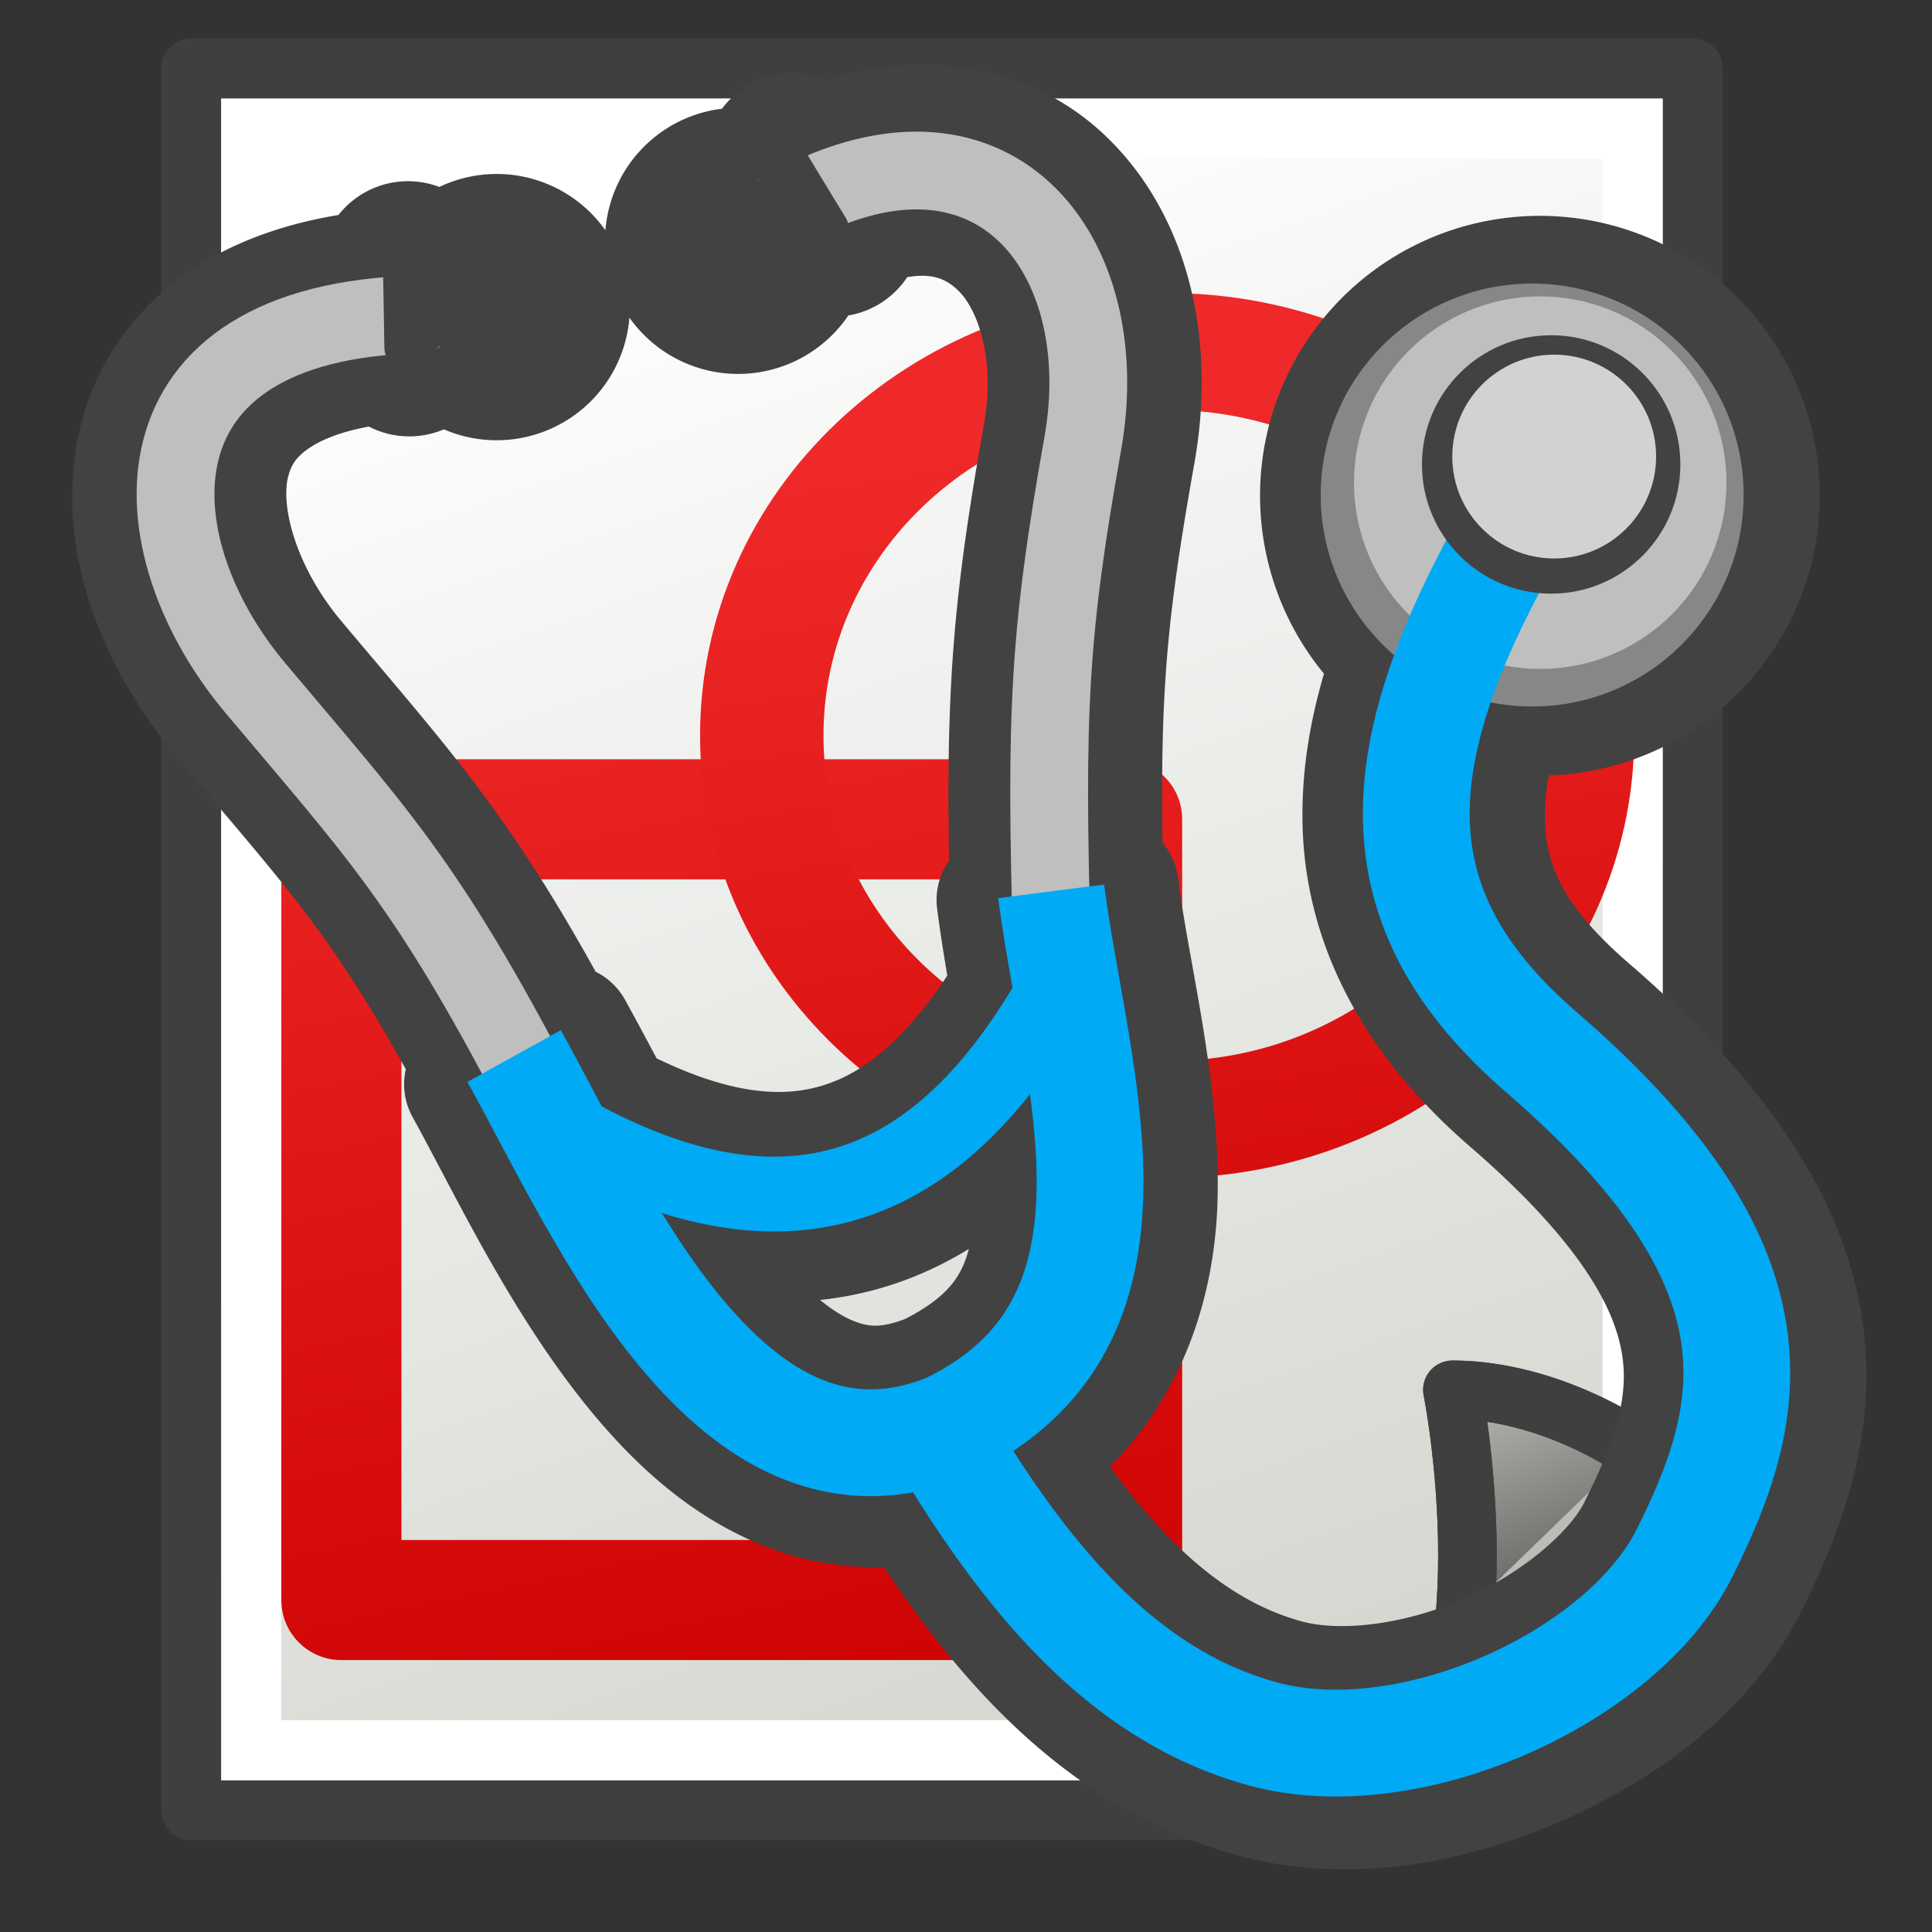 <?xml version="1.0" encoding="UTF-8" standalone="no"?>
<!-- Created with Inkscape (http://www.inkscape.org/) -->

<svg
   width="64"
   height="64"
   viewBox="0 0 16.933 16.933"
   version="1.1"
   id="svg1"
   xml:space="preserve"
   inkscape:version="1.4.2 (f4327f4, 2025-05-13)"
   sodipodi:docname="SketcherWireDoctor_Icon.svg"
   xmlns:inkscape="http://www.inkscape.org/namespaces/inkscape"
   xmlns:sodipodi="http://sodipodi.sourceforge.net/DTD/sodipodi-0.dtd"
   xmlns:xlink="http://www.w3.org/1999/xlink"
   xmlns="http://www.w3.org/2000/svg"
   xmlns:svg="http://www.w3.org/2000/svg"><rect x="0" y="0" width="16.933" height="16.933" fill="#333333" stroke="none"/><sodipodi:namedview
     id="namedview1"
     pagecolor="#ffffff"
     bordercolor="#000000"
     borderopacity="0.25"
     inkscape:showpageshadow="2"
     inkscape:pageopacity="0.0"
     inkscape:pagecheckerboard="0"
     inkscape:deskcolor="#d1d1d1"
     inkscape:document-units="px"
     inkscape:zoom="4.0668163"
     inkscape:cx="47.088431"
     inkscape:cy="35.531479"
     inkscape:window-width="1920"
     inkscape:window-height="1009"
     inkscape:window-x="1912"
     inkscape:window-y="-8"
     inkscape:window-maximized="1"
     inkscape:current-layer="layer1"
     showgrid="true"><inkscape:grid
       id="grid55"
       units="px"
       originx="0"
       originy="0"
       spacingx="0.529"
       spacingy="0.529"
       empcolor="#0099e5"
       empopacity="0.302"
       color="#0099e5"
       opacity="0.149"
       empspacing="5"
       enabled="true"
       visible="true" /></sodipodi:namedview><defs
     id="defs1"><inkscape:path-effect
       effect="offset"
       id="path-effect55"
       is_visible="true"
       lpeversion="1.3"
       linejoin_type="round"
       unit="mm"
       offset="0.5"
       miter_limit="4"
       attempt_force_join="false"
       update_on_knot_move="true" /><linearGradient
       id="linearGradient3776"><stop
         style="stop-color:#cc0000;stop-opacity:1"
         offset="0"
         id="stop3778" /><stop
         style="stop-color:#ef2929;stop-opacity:1"
         offset="1"
         id="stop3780" /></linearGradient><linearGradient
       id="linearGradient6349"><stop
         style="stop-color:#000000;stop-opacity:1"
         offset="0"
         id="stop6351" /><stop
         style="stop-color:#000000;stop-opacity:0"
         offset="1"
         id="stop6353" /></linearGradient><linearGradient
       id="linearGradient3377"><stop
         style="stop-color:#0019a3;stop-opacity:1"
         offset="0"
         id="stop3379" /><stop
         style="stop-color:#0069ff;stop-opacity:1"
         offset="1"
         id="stop3381" /></linearGradient><linearGradient
       xlink:href="#linearGradient3377"
       id="linearGradient3383"
       x1="901.188"
       y1="1190.875"
       x2="1267.906"
       y2="1190.875"
       gradientUnits="userSpaceOnUse"
       gradientTransform="matrix(-1,0,0,1,2199.356,0)" /><radialGradient
       xlink:href="#linearGradient6349"
       id="radialGradient6355"
       cx="1103.64"
       cy="1424.447"
       fx="1103.64"
       fy="1424.447"
       r="194.406"
       gradientTransform="matrix(-1.431,-1.3605156e-7,-1.202713e-8,0.126,2674.749,1244.283)"
       gradientUnits="userSpaceOnUse" /><linearGradient
       xlink:href="#linearGradient3776"
       id="linearGradient3774"
       x1="1178.153"
       y1="1453.871"
       x2="1105.046"
       y2="1059.094"
       gradientUnits="userSpaceOnUse"
       gradientTransform="matrix(0.703,0,0,0.788,315.884,269.85)" /><linearGradient
       xlink:href="#linearGradient3776"
       id="linearGradient3782"
       x1="33.053"
       y1="73.677"
       x2="23.483"
       y2="19.131"
       gradientUnits="userSpaceOnUse" /><linearGradient
       gradientTransform="matrix(7.311,0,0,7.311,841.862,1044.473)"
       xlink:href="#linearGradient3874"
       id="linearGradient3880"
       x1="56"
       y1="47"
       x2="53"
       y2="39"
       gradientUnits="userSpaceOnUse" /><linearGradient
       id="linearGradient3874"><stop
         style="stop-color:#555753;stop-opacity:1"
         offset="0"
         id="stop3876" /><stop
         style="stop-color:#babdb6;stop-opacity:1"
         offset="1"
         id="stop3878" /></linearGradient><linearGradient
       xlink:href="#linearGradient3866"
       id="linearGradient3872"
       x1="35"
       y1="53"
       x2="24"
       y2="9"
       gradientUnits="userSpaceOnUse" /><linearGradient
       id="linearGradient3866"><stop
         style="stop-color:#d3d7cf;stop-opacity:1"
         offset="0"
         id="stop3868" /><stop
         style="stop-color:#ffffff;stop-opacity:1"
         offset="1"
         id="stop3870" /></linearGradient><linearGradient
       gradientTransform="matrix(0,7.311,7.311,0,900.347,985.988)"
       y2="20"
       x2="6"
       y1="38"
       x1="58"
       gradientUnits="userSpaceOnUse"
       id="linearGradient3127"
       xlink:href="#linearGradient3866" /></defs><g
     inkscape:label="Layer 1"
     inkscape:groupmode="layer"
     id="layer1"><g
       id="g3360"
       transform="matrix(0.036,0,0,0.036,-31.526,-35.684)"><path
         d="M 922.279,1007.92 H 1287.813 v 350.912 l -73.107,73.107 H 922.279 Z"
         id="rect3005"
         style="color:#000000;display:inline;overflow:visible;visibility:visible;fill:url(#linearGradient3127);fill-opacity:1;fill-rule:evenodd;stroke:#3f3f3f;stroke-width:14.621;stroke-linecap:butt;stroke-linejoin:round;stroke-miterlimit:4;stroke-dasharray:none;stroke-dashoffset:0;stroke-opacity:1;marker:none;enable-background:accumulate" /><path
         style="fill:none;stroke:#ffffff;stroke-width:14.621;stroke-linecap:butt;stroke-linejoin:miter;stroke-opacity:1"
         d="M 1273.192,1022.541 H 936.901 v 394.776 h 271.226 l 65.065,-66.527 z"
         id="path3096" /><path
         d="m 1287.813,1358.832 c 0,-7.311 -29.243,-29.243 -58.486,-29.243 0,0 14.621,73.107 -14.621,102.349 z"
         id="path3778"
         style="color:#000000;display:inline;overflow:visible;visibility:visible;fill:url(#linearGradient3880);fill-opacity:1;fill-rule:evenodd;stroke:#3f3f3f;stroke-width:14.265;stroke-linecap:butt;stroke-linejoin:round;stroke-miterlimit:4;stroke-dasharray:none;stroke-dashoffset:0;stroke-opacity:1;marker:none;enable-background:accumulate" /><path
         style="fill:none;stroke:#babdb6;stroke-width:14.621;stroke-linecap:butt;stroke-linejoin:miter;stroke-opacity:1"
         d="m 1229.953,1396.295 48.678,-47.18"
         id="path3125" /><path
         d="m 1287.813,1358.832 c 0,-7.311 -29.243,-29.243 -58.486,-29.243 0,0 14.621,73.107 -14.621,102.349 z"
         id="path3778-3"
         style="color:#000000;display:inline;overflow:visible;visibility:visible;fill:none;stroke:#3f3f3f;stroke-width:14.265;stroke-linecap:butt;stroke-linejoin:round;stroke-miterlimit:4;stroke-dasharray:none;stroke-dashoffset:0;stroke-opacity:1;marker:none;enable-background:accumulate" /><rect
         style="color:#000000;display:inline;overflow:visible;visibility:visible;fill:none;stroke:url(#linearGradient3774);stroke-width:29.243;stroke-linecap:round;stroke-linejoin:round;stroke-miterlimit:4;stroke-dasharray:none;stroke-dashoffset:0;stroke-opacity:1;marker:none;enable-background:accumulate"
         id="rect3860-3"
         width="190.077"
         height="190.078"
         x="958.833"
         y="1190.687" /><path
         style="color:#000000;display:inline;overflow:visible;visibility:visible;fill:none;stroke:url(#linearGradient3782);stroke-width:5.535;stroke-linecap:round;stroke-linejoin:round;stroke-miterlimit:4;stroke-dasharray:none;stroke-dashoffset:0;stroke-opacity:1;marker:none;enable-background:accumulate"
         id="path3862-6"
         d="m 48.364,33.273 c 0,10.042 -8.14,18.182 -18.182,18.182 C 20.14,51.455 12,43.314 12,33.273 12,23.231 20.14,15.091 30.182,15.091 c 10.042,0 18.182,8.14 18.182,18.182 z"
         transform="matrix(5.428,0,0,5.142,996.046,999.192)" /></g><g
       id="g58"
       transform="matrix(1.122,0,0,1.122,-1.111,-0.129)"><path
         id="path17-1"
         style="baseline-shift:baseline;display:inline;overflow:visible;opacity:1;fill:#3f3f3f;fill-opacity:1;stroke:#424242;stroke-width:1.058;stroke-linecap:round;stroke-linejoin:round;stroke-dasharray:none;stroke-opacity:1;enable-background:accumulate;stop-color:#000000;stop-opacity:1"
         d="m 8.257,1.154 c -0.283,-0.01 -0.592,0.045 -0.914,0.176 l -0.022,-0.036 a 0.161,0.161 0 0 0 -0.289,0.027 l -0.074,0.199 a 0.305,0.305 0 0 0 -0.007,0.005 0.511,0.511 0 0 0 -0.453,0.03 0.511,0.511 0 0 0 -0.183,0.699 0.511,0.511 0 0 0 0.699,0.183 0.511,0.511 0 0 0 0.25,-0.385 l 0.233,0.008 a 0.161,0.161 0 0 0 0.159,-0.207 c 0.543,-0.21 0.911,-0.105 1.171,0.136 0.316,0.292 0.488,0.877 0.369,1.541 -0.245,1.378 -0.294,2.049 -0.257,3.602 l -0.104,0.013 c 0.03,0.231 0.07,0.467 0.111,0.702 -0.332,0.547 -0.721,0.977 -1.184,1.182 -0.51,0.225 -1.143,0.221 -2.031,-0.251 -0.113,-0.211 -0.22,-0.414 -0.322,-0.598 l -0.084,0.047 c -0.762,-1.421 -1.193,-1.872 -2.076,-2.923 -0.426,-0.508 -0.634,-1.15 -0.521,-1.594 0.056,-0.222 0.177,-0.406 0.418,-0.557 0.2,-0.125 0.49,-0.224 0.891,-0.262 a 0.161,0.161 0 0 0 0.253,0.067 l 0.146,-0.119 a 0.305,0.305 0 0 0 0.026,-0.017 0.511,0.511 0 0 0 0.408,0.203 0.511,0.511 0 0 0 0.511,-0.511 0.511,0.511 0 0 0 -0.511,-0.511 0.511,0.511 0 0 0 -0.41,0.206 l -0.196,-0.124 a 0.161,0.161 0 0 0 -0.248,0.138 l 0.001,0.057 c -0.491,0.041 -0.888,0.163 -1.196,0.357 -0.362,0.227 -0.594,0.56 -0.685,0.922 -0.183,0.724 0.127,1.518 0.646,2.137 0.892,1.062 1.267,1.436 2.01,2.825 l -0.116,0.064 c 0.33,0.595 0.758,1.522 1.361,2.244 0.302,0.361 0.654,0.679 1.09,0.859 0.314,0.13 0.671,0.175 1.04,0.112 0.648,1.037 1.438,1.969 2.626,2.297 0.709,0.196 1.492,0.059 2.182,-0.242 0.69,-0.301 1.299,-0.767 1.609,-1.384 0.298,-0.594 0.552,-1.261 0.422,-2.02 -0.13,-0.758 -0.626,-1.537 -1.637,-2.41 -0.601,-0.519 -0.828,-0.972 -0.84,-1.516 -0.006,-0.268 0.049,-0.571 0.166,-0.913 a 1.657,1.657 0 0 0 0.324,0.032 1.657,1.657 0 0 0 1.657,-1.657 1.657,1.657 0 0 0 -1.657,-1.657 1.657,1.657 0 0 0 -1.657,1.657 1.657,1.657 0 0 0 0.573,1.253 c -0.165,0.451 -0.251,0.881 -0.241,1.304 0.018,0.791 0.41,1.509 1.127,2.129 0.927,0.801 1.273,1.416 1.359,1.918 0.086,0.502 -0.072,0.961 -0.344,1.502 -0.178,0.354 -0.644,0.753 -1.197,0.994 -0.553,0.242 -1.178,0.326 -1.623,0.203 -0.846,-0.233 -1.482,-0.914 -2.063,-1.815 0.736,-0.502 1.008,-1.288 1.02,-2.036 0.014,-0.85 -0.218,-1.71 -0.306,-2.4 l -0.118,0.015 v -5.17e-4 c -0.034,-1.484 0.013,-2.077 0.251,-3.417 0.146,-0.821 -0.039,-1.614 -0.557,-2.094 -0.259,-0.24 -0.597,-0.377 -0.984,-0.391 z m 0.825,7.533 c 0.035,0.259 0.058,0.509 0.054,0.741 -0.011,0.671 -0.164,1.131 -0.863,1.475 -0.331,0.132 -0.577,0.12 -0.828,0.015 -0.255,-0.106 -0.516,-0.326 -0.765,-0.623 -0.169,-0.202 -0.328,-0.435 -0.479,-0.681 0.686,0.213 1.288,0.18 1.797,-0.045 0.433,-0.191 0.786,-0.504 1.085,-0.881 z" /><g
         id="g19"
         transform="matrix(0.103,0,0,0.103,-6.344,0.592)"><g
           id="g18"
           style="stroke:#bfbfbf;stroke-opacity:1"
           transform="translate(74.472,-8.023)"><path
             style="fill:none;fill-opacity:1;stroke:#bfbfbf;stroke-width:5.9;stroke-linecap:round;stroke-linejoin:round;stroke-dasharray:none;stroke-opacity:1"
             d="M 28.43,27.234 C 6.072,27.786 6.947,44.67 16.101,55.572 25.256,66.475 29.074,70.294 37.355,86.211"
             id="path17"
             sodipodi:nodetypes="czc" /><path
             style="fill:none;fill-opacity:1;stroke:#bfbfbf;stroke-width:5.9;stroke-linecap:round;stroke-linejoin:round;stroke-dasharray:none;stroke-opacity:1"
             d="m 55.974,19.448 c 16.022,-9.107 25.434,3.201 22.879,17.573 -2.555,14.372 -2.858,20.347 -2.337,38.282"
             id="path17-2"
             sodipodi:nodetypes="czc" /></g><g
           id="g15"><circle
             style="fill:#878787;fill-opacity:1;stroke:none;stroke-width:0.529;stroke-linecap:round"
             id="path7"
             cx="187.405"
             cy="32.911"
             r="16.037" /><circle
             style="fill:#bfbfbf;fill-opacity:1;stroke:none;stroke-width:0.503;stroke-linecap:round"
             id="path8"
             cx="188.017"
             cy="31.973"
             r="14.123" /><g
             id="g14"
             transform="translate(32.387,-6.257)"
             style="stroke:#00aaf5;stroke-opacity:1"><g
               id="g13"
               style="stroke:#00aaf5;stroke-opacity:1"><path
                 style="fill:none;fill-opacity:1;stroke:#00aaf5;stroke-width:8.1;stroke-linecap:butt;stroke-dasharray:none;stroke-opacity:1"
                 d="m 153.8,41.378 c -10.019,17.436 -10.805,29.053 1.952,40.076 18.759,16.211 16.316,27.009 10.8,37.995 -4.718,9.396 -20.844,16.743 -32.009,13.662 -10.808,-2.982 -18.086,-12.101 -24.462,-22.771"
                 id="path11"
                 sodipodi:nodetypes="csssc" /><path
                 style="fill:none;fill-opacity:1;stroke:#00aaf5;stroke-width:8.1;stroke-linecap:butt;stroke-dasharray:none;stroke-opacity:1"
                 d="m 77.811,81.714 c 6.636,11.971 16.347,34.865 32.92,28.106 16.442,-7.931 9.629,-26.414 7.807,-40.597"
                 id="path12"
                 sodipodi:nodetypes="ccc" /></g><path
               style="fill:none;fill-opacity:1;stroke:#00aaf5;stroke-width:5.672;stroke-linecap:round;stroke-opacity:1"
               d="m 80.999,86.854 c 20.363,11.971 31.424,1.952 38.84,-12.036"
               id="path13"
               sodipodi:nodetypes="cc" /></g><circle
             style="fill:#424242;fill-opacity:1;stroke:none;stroke-width:0.529;stroke-linecap:round"
             id="path9"
             cx="188.845"
             cy="30.592"
             r="9.799" /><circle
             style="fill:#d2d2d2;fill-opacity:1;stroke:none;stroke-width:0.552;stroke-linecap:round"
             id="path10"
             cx="189.075"
             cy="29.994"
             r="7.729" /></g><g
           id="g17"
           transform="translate(76.117,-8.898)"><g
             id="g16"><circle
               style="fill:#424242;fill-opacity:1;stroke:none;stroke-width:35.177;stroke-linecap:butt;stroke-dasharray:none;stroke-opacity:1"
               id="path15"
               cx="32.399"
               cy="27.553"
               r="4.944" /><path
               style="fill:#424242;fill-opacity:1;stroke:#424242;stroke-width:3.123;stroke-linecap:round;stroke-linejoin:round;stroke-dasharray:none;stroke-opacity:1"
               d="m 25.701,24.719 0.102,5.927 4.03,-3.319 z"
               id="path16" /></g><g
             id="g16-5"
             transform="rotate(149.667,42.22,27.518)"><circle
               style="fill:#424242;fill-opacity:1;stroke:none;stroke-width:35.177;stroke-linecap:butt;stroke-dasharray:none;stroke-opacity:1"
               id="path15-5"
               cx="32.399"
               cy="27.553"
               r="4.944" /><path
               style="fill:#424242;fill-opacity:1;stroke:#424242;stroke-width:3.123;stroke-linecap:round;stroke-linejoin:round;stroke-dasharray:none;stroke-opacity:1"
               d="m 25.701,24.719 0.102,5.927 4.03,-3.319 z"
               id="path16-1" /></g></g></g></g></g></svg>
